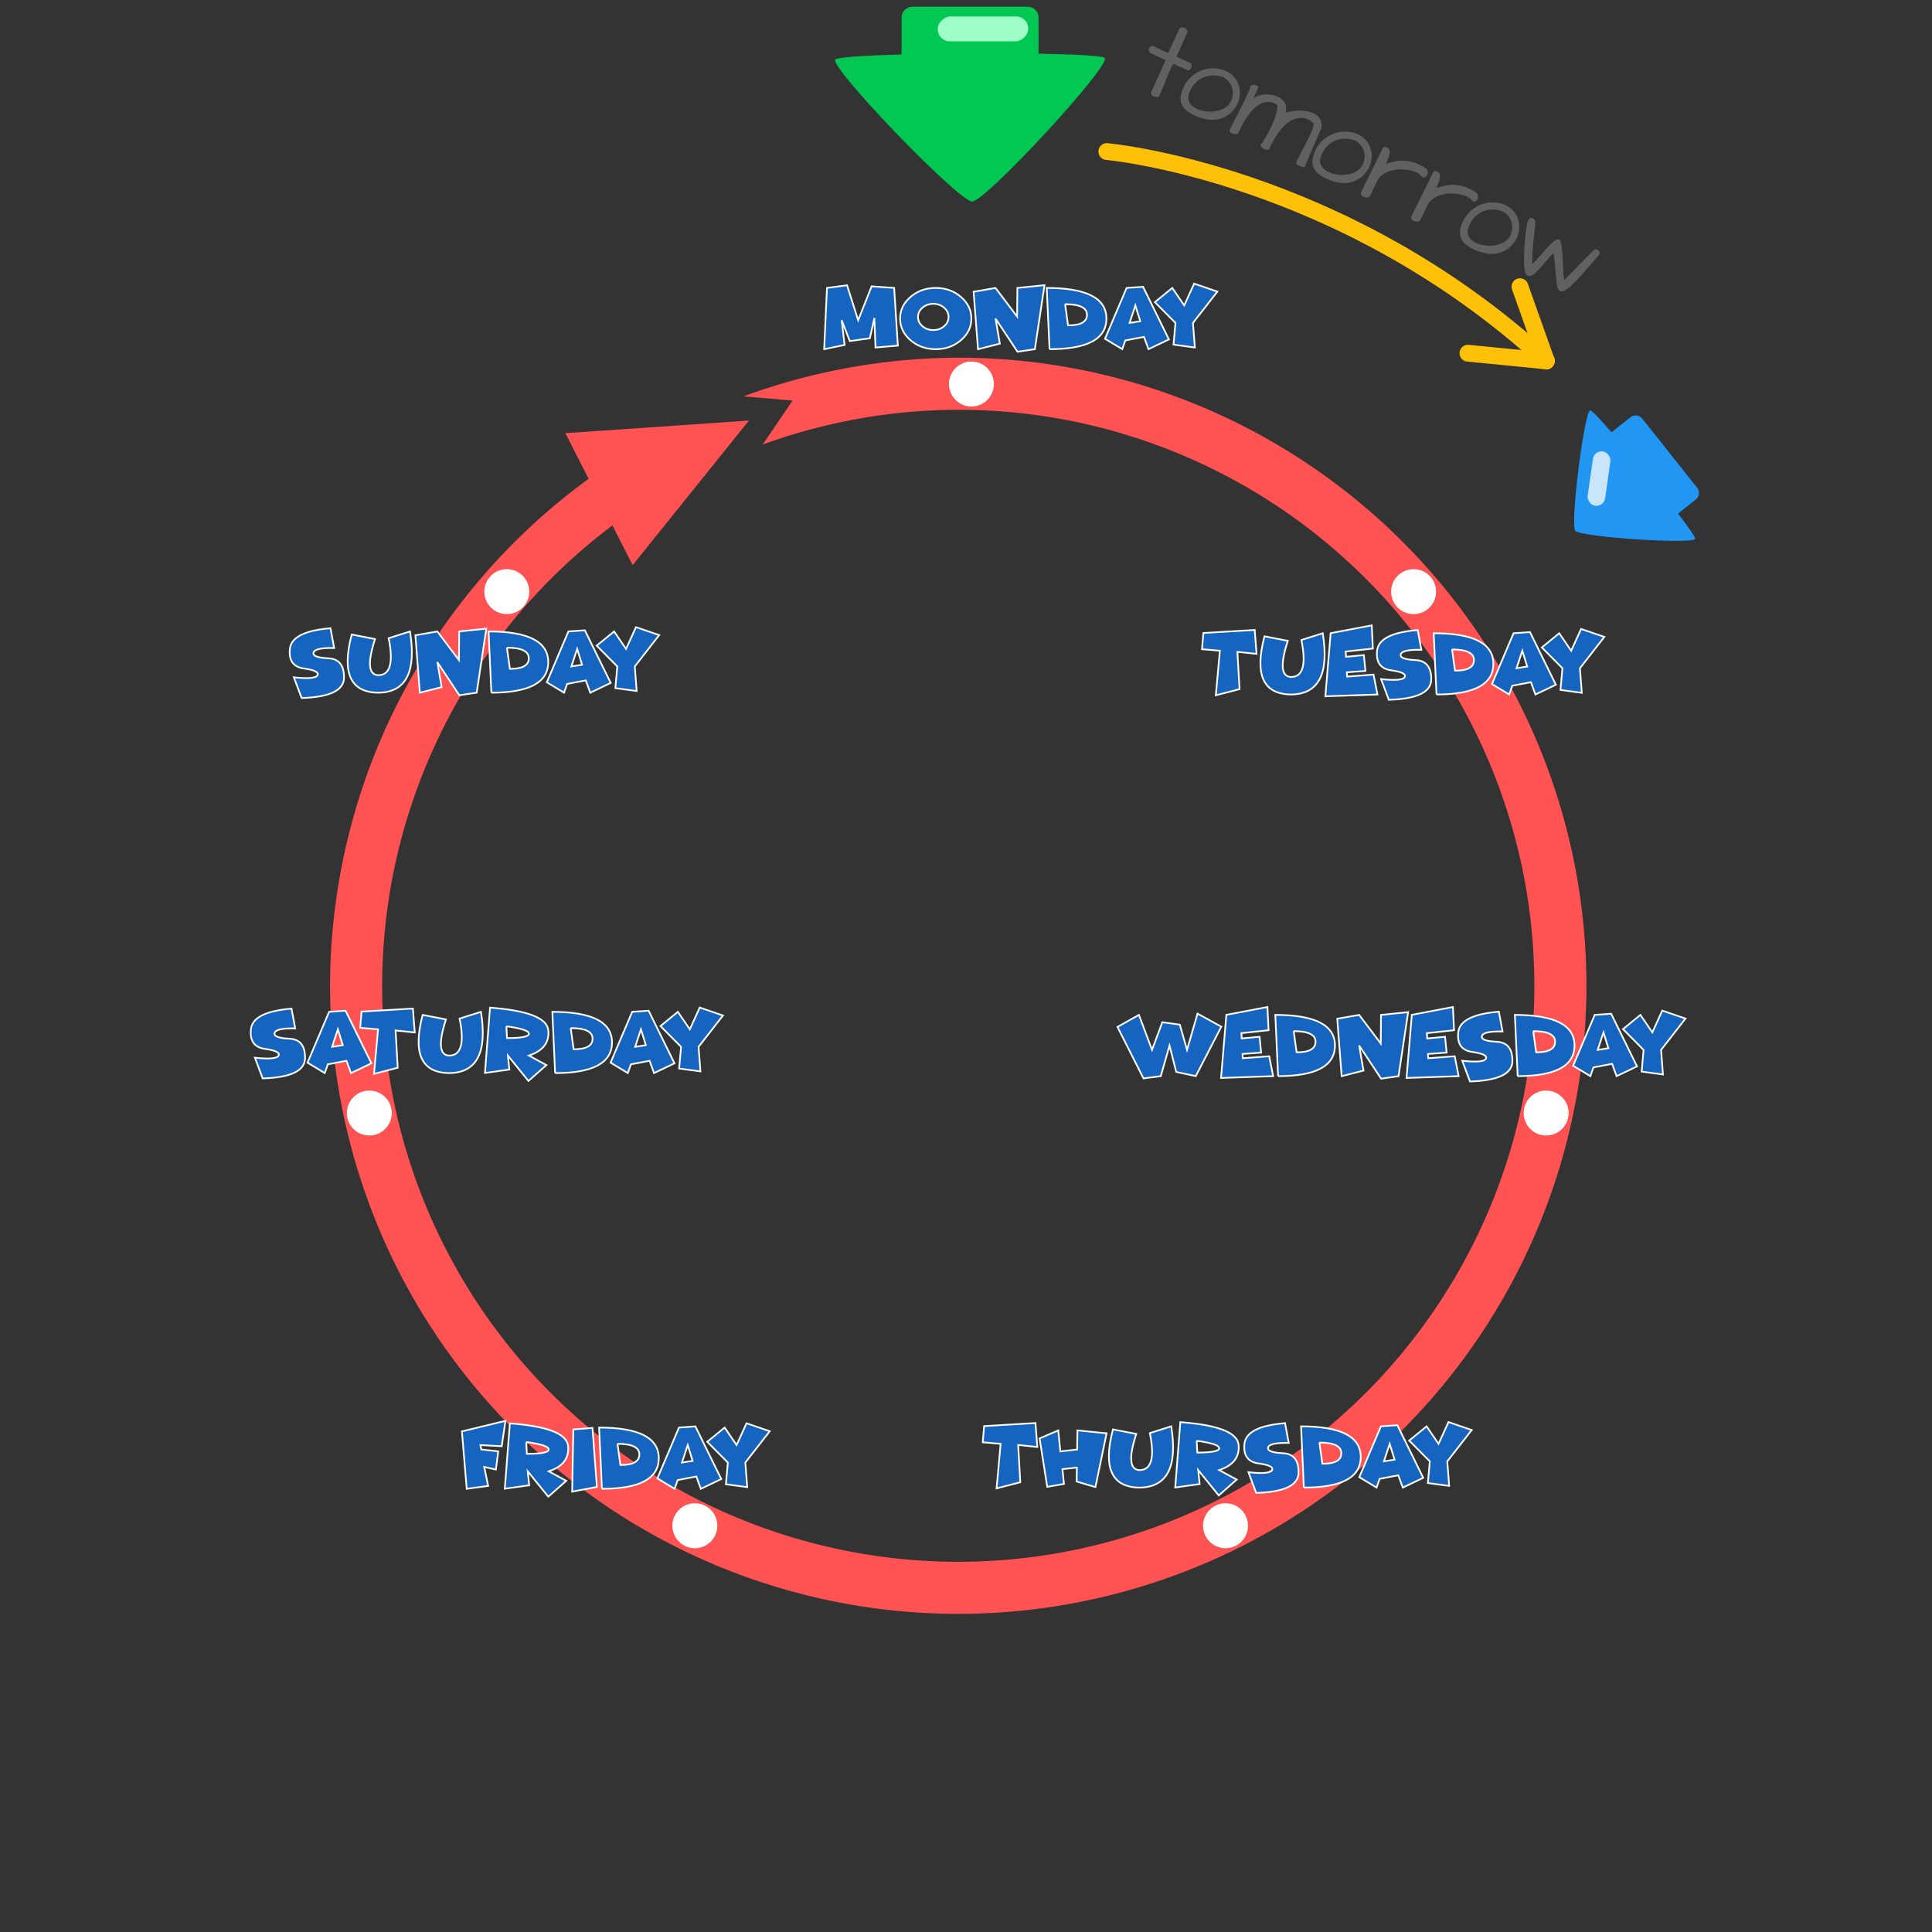 <?xml version="1.0" encoding="UTF-8"?>
<!-- Created with Inkscape (http://www.inkscape.org/) -->
<svg width="512" height="512" version="1.1" viewBox="0 0 135.467 135.467" xmlns="http://www.w3.org/2000/svg" xmlns:cc="http://creativecommons.org/ns#" xmlns:dc="http://purl.org/dc/elements/1.1/" xmlns:rdf="http://www.w3.org/1999/02/22-rdf-syntax-ns#">
 <rect x="0" y="0" width="135.467" height="135.467" fill="#333333" stroke="none"/>
 <g transform="translate(-8.7890623e-7,-686.633)">
  <rect x="8.7890623e-7" y="686.633" width="135.467" height="135.467" ry="2.062" opacity="0" stroke-width=".828"/>
  <g transform="matrix(.902 .433 -.433 .902 0 0)" fill="#616161" stroke-width=".118" style="font-feature-settings:normal;font-variant-caps:normal;font-variant-ligatures:normal;font-variant-numeric:normal" aria-label="tomorrow">
   <path d="m371.261 587.125q-0.147-0.037-0.19-0.123-0.049-0.086-0.031-0.172 0.018-0.092 0.08-0.16 0.061-0.068 0.129-0.074h1.147l-0.025-1.914q0.025-0.074 0.104-0.123 0.08-0.049 0.172-0.055 0.092-0.012 0.184 0.025 0.092 0.031 0.147 0.123l0.055 1.914 1.086-0.025q0.11 0.061 0.147 0.153 0.043 0.086 0.037 0.172-6e-3 0.08-0.049 0.147-0.037 0.061-0.086 0.074l-1.135 0.025q-6e-3 0.38 6e-3 0.687 0.018 0.301 0.037 0.589 0.025 0.282 0.037 0.589 0.018 0.301 0.018 0.675-0.178 0.123-0.362 0.117-0.184-6e-3 -0.252-0.153l-0.068-2.491h-1.19z" style="font-feature-settings:normal;font-variant-caps:normal;font-variant-ligatures:normal;font-variant-numeric:normal"/>
   <path d="m374.408 588.272q0-0.503 0.178-0.908 0.178-0.411 0.466-0.706 0.288-0.294 0.644-0.466 0.356-0.172 0.718-0.209 0.405-0.055 0.761 0.074 0.356 0.123 0.613 0.38 0.258 0.252 0.399 0.613 0.147 0.362 0.129 0.785-0.055 0.503-0.264 0.865-0.209 0.356-0.534 0.589-0.319 0.227-0.742 0.337-0.417 0.104-0.896 0.104-0.724 0-1.098-0.337-0.374-0.337-0.374-1.123zm0.528 0.184q0.025 0.368 0.239 0.558 0.221 0.184 0.534 0.221 0.319 0.037 0.681-0.055 0.368-0.098 0.681-0.294 0.313-0.202 0.528-0.485 0.215-0.288 0.227-0.632 6e-3 -0.16-0.043-0.368-0.049-0.215-0.184-0.411-0.129-0.196-0.362-0.35-0.227-0.153-0.583-0.196-0.129 6e-3 -0.313 0.049-0.184 0.037-0.386 0.129-0.196 0.092-0.393 0.245-0.19 0.153-0.337 0.374-0.147 0.221-0.233 0.521-0.08 0.301-0.055 0.693z" style="font-feature-settings:normal;font-variant-caps:normal;font-variant-ligatures:normal;font-variant-numeric:normal"/>
   <path d="m378.616 589.603q-6e-3 -0.166 0-0.417 0.012-0.252 0.018-0.546 0.012-0.301 0.018-0.632 0.012-0.331 0.012-0.656 6e-3 -0.325-6e-3 -0.626-0.012-0.307-0.043-0.552 0-0.068 0.043-0.11 0.049-0.043 0.117-0.068 0.074-0.025 0.153-0.031 0.08-0.012 0.147-0.012 0.049 0 0.061 0.117t0.012 0.27q0 0.147-6e-3 0.301 0 0.147 0.018 0.215 0.092-0.19 0.294-0.362 0.202-0.172 0.454-0.288 0.252-0.117 0.528-0.16 0.276-0.049 0.521 0.012 0.245 0.055 0.423 0.233 0.184 0.178 0.245 0.509 0.19-0.184 0.442-0.35 0.258-0.166 0.534-0.276 0.282-0.117 0.564-0.16 0.282-0.049 0.521 6e-3 0.245 0.055 0.417 0.227 0.178 0.166 0.252 0.485l0.117 2.939q0 0.012-0.104 0.037-0.098 0.018-0.221 0.025-0.123 6e-3 -0.227-6e-3 -0.104-0.018-0.104-0.08-0.012-0.221-6e-3 -0.515 0.012-0.301 0.018-0.613 0.012-0.319 0.018-0.632 6e-3 -0.319-6e-3 -0.583-6e-3 -0.264-0.043-0.448-0.037-0.184-0.104-0.245-0.209-0.068-0.442-0.068t-0.46 0.098q-0.227 0.098-0.436 0.307-0.202 0.209-0.356 0.564-0.153 0.35-0.239 0.865-0.086 0.509-0.068 1.215-0.031 0.104-0.147 0.135-0.11 0.031-0.233 0.018-0.123-0.012-0.215-0.055-0.086-0.049-0.068-0.098 0.061-0.319 0.086-0.663 0.031-0.344 0.031-0.675 0-0.337-0.025-0.638-0.025-0.301-0.068-0.534t-0.11-0.374q-0.061-0.141-0.141-0.16-0.356-0.031-0.607 0.098-0.252 0.123-0.429 0.356-0.172 0.233-0.282 0.546-0.104 0.313-0.16 0.663-0.049 0.344-0.068 0.705-0.012 0.362 0 0.687-0.098 0.037-0.221 0.086-0.117 0.043-0.233 0.043-0.068 0-0.104-0.025-0.037-0.025-0.086-0.104z" style="font-feature-settings:normal;font-variant-caps:normal;font-variant-ligatures:normal;font-variant-numeric:normal"/>
   <path d="m384.653 588.272q0-0.503 0.178-0.908 0.178-0.411 0.466-0.706 0.288-0.294 0.644-0.466 0.356-0.172 0.718-0.209 0.405-0.055 0.761 0.074 0.356 0.123 0.613 0.38 0.258 0.252 0.399 0.613 0.147 0.362 0.129 0.785-0.055 0.503-0.264 0.865-0.209 0.356-0.534 0.589-0.319 0.227-0.742 0.337-0.417 0.104-0.896 0.104-0.724 0-1.098-0.337-0.374-0.337-0.374-1.123zm0.528 0.184q0.025 0.368 0.239 0.558 0.221 0.184 0.534 0.221 0.319 0.037 0.681-0.055 0.368-0.098 0.681-0.294 0.313-0.202 0.528-0.485 0.215-0.288 0.227-0.632 6e-3 -0.16-0.043-0.368-0.049-0.215-0.184-0.411-0.129-0.196-0.362-0.35-0.227-0.153-0.583-0.196-0.129 6e-3 -0.313 0.049-0.184 0.037-0.386 0.129-0.196 0.092-0.393 0.245-0.19 0.153-0.337 0.374-0.147 0.221-0.233 0.521-0.08 0.301-0.055 0.693z" style="font-feature-settings:normal;font-variant-caps:normal;font-variant-ligatures:normal;font-variant-numeric:normal"/>
   <path d="m388.843 586.076q0.012-0.117 0.098-0.141 0.086-0.031 0.184-0.018 0.16 0.018 0.239 0.166 0.08 0.141 0.11 0.319 0.031 0.178 0.031 0.35 0 0.166 6e-3 0.239 0.172-0.147 0.38-0.337 0.215-0.19 0.515-0.344 0.307-0.16 0.73-0.239 0.429-0.086 1.031-0.012 0.147 0.037 0.215 0.141 0.074 0.104 0.074 0.221 6e-3 0.11-0.061 0.209-0.061 0.092-0.178 0.104-0.147-0.11-0.393-0.129-0.245-0.018-0.54 0.043-0.288 0.061-0.589 0.196-0.301 0.135-0.558 0.337-0.252 0.202-0.436 0.466-0.178 0.264-0.221 0.577v1.344q-0.012 0.031-0.098 0.092-0.086 0.055-0.196 0.08-0.104 0.031-0.215 0-0.104-0.031-0.16-0.172 0-0.043 0-0.27 0-0.233 0-0.558 6e-3 -0.331 0.012-0.718 6e-3 -0.393 6e-3 -0.767 6e-3 -0.374 6e-3 -0.687 6e-3 -0.313 6e-3 -0.491z" style="font-feature-settings:normal;font-variant-caps:normal;font-variant-ligatures:normal;font-variant-numeric:normal"/>
   <path d="m392.757 586.076q0.012-0.117 0.098-0.141 0.086-0.031 0.184-0.018 0.16 0.018 0.239 0.166 0.08 0.141 0.11 0.319 0.031 0.178 0.031 0.35 0 0.166 6e-3 0.239 0.172-0.147 0.38-0.337 0.215-0.19 0.515-0.344 0.307-0.16 0.73-0.239 0.429-0.086 1.031-0.012 0.147 0.037 0.215 0.141 0.074 0.104 0.074 0.221 6e-3 0.11-0.061 0.209-0.061 0.092-0.178 0.104-0.147-0.11-0.393-0.129-0.245-0.018-0.54 0.043-0.288 0.061-0.589 0.196-0.301 0.135-0.558 0.337-0.252 0.202-0.436 0.466-0.178 0.264-0.221 0.577v1.344q-0.012 0.031-0.098 0.092-0.086 0.055-0.196 0.08-0.104 0.031-0.215 0-0.104-0.031-0.16-0.172 0-0.043 0-0.27 0-0.233 0-0.558 6e-3 -0.331 0.012-0.718 6e-3 -0.393 6e-3 -0.767 6e-3 -0.374 6e-3 -0.687 6e-3 -0.313 6e-3 -0.491z" style="font-feature-settings:normal;font-variant-caps:normal;font-variant-ligatures:normal;font-variant-numeric:normal"/>
   <path d="m396.125 588.272q0-0.503 0.178-0.908 0.178-0.411 0.466-0.706 0.288-0.294 0.644-0.466 0.356-0.172 0.718-0.209 0.405-0.055 0.761 0.074 0.356 0.123 0.613 0.38 0.258 0.252 0.399 0.613 0.147 0.362 0.129 0.785-0.055 0.503-0.264 0.865-0.209 0.356-0.534 0.589-0.319 0.227-0.742 0.337-0.417 0.104-0.896 0.104-0.724 0-1.098-0.337-0.374-0.337-0.374-1.123zm0.528 0.184q0.025 0.368 0.239 0.558 0.221 0.184 0.534 0.221 0.319 0.037 0.681-0.055 0.368-0.098 0.681-0.294 0.313-0.202 0.528-0.485 0.215-0.288 0.227-0.632 6e-3 -0.16-0.043-0.368-0.049-0.215-0.184-0.411-0.129-0.196-0.362-0.35-0.227-0.153-0.583-0.196-0.129 6e-3 -0.313 0.049-0.184 0.037-0.386 0.129-0.196 0.092-0.393 0.245-0.19 0.153-0.337 0.374-0.147 0.221-0.233 0.521-0.08 0.301-0.055 0.693z" style="font-feature-settings:normal;font-variant-caps:normal;font-variant-ligatures:normal;font-variant-numeric:normal"/>
   <path d="m402.799 587.518q-0.166 0.558-0.288 1.031-0.117 0.466-0.239 0.767-0.117 0.301-0.27 0.405-0.147 0.098-0.38-0.08-0.123-0.135-0.276-0.405-0.153-0.276-0.313-0.62-0.153-0.344-0.301-0.718-0.147-0.374-0.264-0.705-0.11-0.331-0.184-0.583-0.068-0.258-0.068-0.362 0-0.141 0.061-0.209 0.068-0.068 0.153-0.068 0.092-6e-3 0.178 0.049 0.086 0.049 0.123 0.147 0.055 0.08 0.147 0.35 0.092 0.27 0.221 0.65 0.135 0.38 0.307 0.828 0.172 0.448 0.386 0.89 0.068-0.141 0.135-0.368 0.074-0.227 0.147-0.491 0.074-0.264 0.147-0.528 0.074-0.27 0.153-0.485 0.086-0.221 0.178-0.356 0.092-0.141 0.19-0.147 0.068-0.043 0.184 0.098 0.123 0.135 0.27 0.374 0.147 0.239 0.307 0.54 0.166 0.301 0.319 0.583t0.276 0.509q0.129 0.227 0.202 0.319l0.969-2.834q0.049-0.068 0.129-0.092 0.08-0.025 0.153-6e-3 0.08 0.018 0.135 0.086 0.061 0.068 0.061 0.184-0.08 0.27-0.178 0.644-0.098 0.368-0.209 0.767-0.11 0.393-0.227 0.773-0.117 0.38-0.245 0.675-0.123 0.294-0.252 0.466-0.129 0.166-0.258 0.135-0.074 0.037-0.178-0.055-0.104-0.092-0.233-0.27-0.123-0.178-0.27-0.417-0.141-0.245-0.294-0.503-0.147-0.258-0.307-0.509-0.153-0.258-0.301-0.46z" style="font-feature-settings:normal;font-variant-caps:normal;font-variant-ligatures:normal;font-variant-numeric:normal"/>
  </g>
  <g transform="matrix(.277 .349 -.349 .277 -5.028 550.6)">
   <path transform="scale(.265)" d="m1729.811 73.541c-2.733 0-4.934 2.201-4.934 4.934v14.389c-10.153 0.47-17.372 1.078-18.012 1.783-2.398 2.644 45.508 51.537 50.428 51.467 4.919-0.07 50.48-50.302 47.959-52.875-0.671-0.685-7.876-1.086-18-1.266v-13.498c0-2.733-2.199-4.934-4.932-4.934z" fill="#2196f3"/>
   <rect transform="rotate(-43.437)" x="312.677" y="335.33" width="2.779" height="8.63" ry="1.39" fill="#c8e5fc"/>
  </g>
  <g transform="matrix(.445 0 0 .445 -138.896 683.919)">
   <path d="m455.892 7.157c-0.946 0-1.707 0.761-1.707 1.707v5.813c-5.768 0.162-10.102 0.43-10.435 0.79-1.044 1.131 19.438 22.402 21.56 22.39 2.122-0.012 21.965-21.509 20.887-22.628-0.343-0.356-4.671-0.575-10.43-0.673v-5.693c0-0.946-0.761-1.707-1.707-1.707z" fill="#00c853"/>
   <rect transform="matrix(.024 -1 1 -0 0 0)" x="-12.619" y="460.139" width="3.932" height="14.259" ry="1.96" fill="#a0ffc7"/>
  </g>
  <path d="m67.19 711.713a44.047 44.04 0 0 0 -15.053 2.71l3.439 0.298-2.103 3.083a40.394 40.388 0 0 1 13.717 -2.439 40.394 40.388 0 0 1 40.394 40.388 40.394 40.388 0 0 1 -40.394 40.388 40.394 40.388 0 0 1 -40.394 -40.388 40.394 40.388 0 0 1 19 -34.233l-1.561-3.29a44.047 44.04 0 0 0 -21.092 37.522 44.047 44.04 0 0 0 44.047 44.04 44.047 44.04 0 0 0 44.046 -44.04 44.047 44.04 0 0 0 -44.046 -44.04z" fill="#ff5252" stroke-width=".445"/>
  <path d="m39.641 717.004 12.872-0.883-8.152 10.139z" fill="#ff5252" stroke-width=".445"/>
  <ellipse cx="64.901" cy="752.324" rx="55.424" ry="50.397" opacity="0" stroke-width="2.356"/>
  <g fill="#1565c0" stroke="#fff" stroke-width=".118">
   <g transform="scale(1 1)" style="font-feature-settings:normal;font-variant-caps:normal;font-variant-ligatures:normal;font-variant-numeric:normal" aria-label="Monday">
    <path d="m62.696 706.822 0.258 4.046-1.564 0.132-0.083-2.07-0.316 1.423-1.405 0.196-0.571-1.469 0.206 1.742-1.432 0.294 0.196-4.294 1.408-0.187 0.779 2.454 0.945-2.38z" style="font-feature-settings:normal;font-variant-caps:normal;font-variant-ligatures:normal;font-variant-numeric:normal"/>
    <path d="m65.613 711.117q-1.037 0-1.77-0.629-0.73-0.629-0.73-1.518t0.73-1.518q0.733-0.629 1.77-0.629 1.034 0 1.764 0.629 0.733 0.629 0.733 1.518t-0.733 1.518q-0.73 0.629-1.764 0.629zm-0.172-1.34q0.442 0 0.755-0.27 0.316-0.27 0.316-0.65 0-0.38-0.316-0.65-0.313-0.27-0.755-0.27-0.445 0-0.761 0.27-0.313 0.27-0.313 0.65 0 0.38 0.313 0.65 0.316 0.27 0.761 0.27z" style="font-feature-settings:normal;font-variant-caps:normal;font-variant-ligatures:normal;font-variant-numeric:normal"/>
    <path d="m69.803 708.97 0.304 1.758-1.531 0.39-0.31-4.027 1.537-0.267 1.515 2.006 0.018-2.006 1.902-0.196-0.675 4.491-1.218 0.178z" style="font-feature-settings:normal;font-variant-caps:normal;font-variant-ligatures:normal;font-variant-numeric:normal"/>
    <path d="m73.591 711.117-0.196-4.294q4.184 0 4.184 2.147 0 2.147-3.988 2.147zm1.092-3.156 0.206 1.485q1.328 6e-3 1.328-0.739 0-0.745-1.534-0.745z" style="font-feature-settings:normal;font-variant-caps:normal;font-variant-ligatures:normal;font-variant-numeric:normal"/>
    <path d="m78.904 710.503-0.215 0.613-1.209-0.73 1.515-3.564 1.153-0.08 1.813 3.69-1.432 0.684-0.316-0.862zm1.049-1.344-0.344-1.11-0.405 1.227z" style="font-feature-settings:normal;font-variant-caps:normal;font-variant-ligatures:normal;font-variant-numeric:normal"/>
    <path d="m82.422 709.276-1.445-1.457 1.221-0.997 0.837 1.227 0.696-1.528 1.629 0.558-1.712 2.196 0.132 1.724-1.494-0.202z" style="font-feature-settings:normal;font-variant-caps:normal;font-variant-ligatures:normal;font-variant-numeric:normal"/>
   </g>
   <g transform="scale(1 1)" style="font-feature-settings:normal;font-variant-caps:normal;font-variant-ligatures:normal;font-variant-numeric:normal" aria-label="Tuesday">
    <path d="m86.763 732.341 0.15 2.613-1.663 0.429 0.285-3.123-1.255-0.107 0.098-1.135 3.598-0.215 0.132 1.678z" style="font-feature-settings:normal;font-variant-caps:normal;font-variant-ligatures:normal;font-variant-numeric:normal"/>
    <path d="m88.662 731.249 1.635 0.319q-0.816 2.506 0.233 2.534 1.245-9e-3 0.721-2.595l1.497-0.472q0.687 4.258-2.218 4.294-2.935-0.028-1.868-4.08z" style="font-feature-settings:normal;font-variant-caps:normal;font-variant-ligatures:normal;font-variant-numeric:normal"/>
    <path d="m96.183 730.482 0.08 1.626-1.908 0.206 0.025 0.371 1.251-0.117 0.11 1.11-1.307 0.095 0.021 0.301 1.853-0.141 0.276 1.396-3.653 0.126 0.371-4.426z" style="font-feature-settings:normal;font-variant-caps:normal;font-variant-ligatures:normal;font-variant-numeric:normal"/>
    <path d="m97.536 733.632q-1.107-0.156-0.978-1.377t2.847-1.445l0.258 1.386q-1.347-0.031-1.445 0.319-0.098 0.35 1.031 0.402 1.129 0.052 1.104 1.374-0.025 1.322-2.972 1.411l-0.543-1.451q1.509 0.163 1.659-0.15 0.15-0.316-0.96-0.469z" style="font-feature-settings:normal;font-variant-caps:normal;font-variant-ligatures:normal;font-variant-numeric:normal"/>
    <path d="m100.723 735.328-0.196-4.294q4.184 0 4.184 2.147t-3.988 2.147zm1.092-3.156 0.206 1.485q1.328 6e-3 1.328-0.739 0-0.745-1.534-0.745z" style="font-feature-settings:normal;font-variant-caps:normal;font-variant-ligatures:normal;font-variant-numeric:normal"/>
    <path d="m106.036 734.715-0.215 0.613-1.209-0.73 1.515-3.564 1.153-0.08 1.813 3.69-1.432 0.684-0.316-0.862zm1.049-1.344-0.344-1.11-0.405 1.227z" style="font-feature-settings:normal;font-variant-caps:normal;font-variant-ligatures:normal;font-variant-numeric:normal"/>
    <path d="m109.554 733.488-1.445-1.457 1.221-0.997 0.837 1.227 0.696-1.528 1.629 0.558-1.712 2.196 0.132 1.724-1.494-0.202z" style="font-feature-settings:normal;font-variant-caps:normal;font-variant-ligatures:normal;font-variant-numeric:normal"/>
   </g>
   <g transform="scale(1 1)" style="font-feature-settings:normal;font-variant-caps:normal;font-variant-ligatures:normal;font-variant-numeric:normal" aria-label="Wednesday">
    <path d="m82.004 759.942-0.613 2.147-1.212 0.16-1.825-3.61 1.503-0.844 0.92 2.454 0.721-1.939 1.227 0.169 0.506 1.77 0.736-2.543 1.669 0.914-1.791 3.469-1.371-0.294z" style="font-feature-settings:normal;font-variant-caps:normal;font-variant-ligatures:normal;font-variant-numeric:normal"/>
    <path d="m88.869 757.243 0.08 1.626-1.908 0.206 0.025 0.371 1.251-0.117 0.11 1.11-1.307 0.095 0.021 0.301 1.853-0.141 0.276 1.396-3.653 0.126 0.371-4.426z" style="font-feature-settings:normal;font-variant-caps:normal;font-variant-ligatures:normal;font-variant-numeric:normal"/>
    <path d="m89.617 762.089-0.196-4.294q4.184 0 4.184 2.147t-3.988 2.147zm1.092-3.156 0.206 1.485q1.328 6e-3 1.328-0.739 0-0.745-1.534-0.745z" style="font-feature-settings:normal;font-variant-caps:normal;font-variant-ligatures:normal;font-variant-numeric:normal"/>
    <path d="m95.301 759.942 0.304 1.758-1.531 0.39-0.31-4.027 1.537-0.267 1.515 2.006 0.018-2.006 1.902-0.196-0.675 4.491-1.218 0.178z" style="font-feature-settings:normal;font-variant-caps:normal;font-variant-ligatures:normal;font-variant-numeric:normal"/>
    <path d="m101.875 757.243 0.08 1.626-1.908 0.206 0.025 0.371 1.251-0.117 0.11 1.11-1.307 0.095 0.021 0.301 1.853-0.141 0.276 1.396-3.653 0.126 0.371-4.426z" style="font-feature-settings:normal;font-variant-caps:normal;font-variant-ligatures:normal;font-variant-numeric:normal"/>
    <path d="m103.227 760.393q-1.107-0.156-0.978-1.377t2.847-1.445l0.258 1.386q-1.347-0.031-1.445 0.319-0.098 0.35 1.031 0.402 1.129 0.052 1.104 1.374-0.025 1.322-2.972 1.411l-0.543-1.451q1.509 0.163 1.659-0.15 0.15-0.316-0.96-0.469z" style="font-feature-settings:normal;font-variant-caps:normal;font-variant-ligatures:normal;font-variant-numeric:normal"/>
    <path d="m106.414 762.089-0.196-4.294q4.184 0 4.184 2.147t-3.988 2.147zm1.092-3.156 0.206 1.485q1.328 6e-3 1.328-0.739 0-0.745-1.534-0.745z" style="font-feature-settings:normal;font-variant-caps:normal;font-variant-ligatures:normal;font-variant-numeric:normal"/>
    <path d="m111.727 761.476-0.215 0.613-1.209-0.73 1.515-3.564 1.153-0.08 1.813 3.69-1.432 0.684-0.316-0.862zm1.049-1.344-0.344-1.11-0.405 1.227z" style="font-feature-settings:normal;font-variant-caps:normal;font-variant-ligatures:normal;font-variant-numeric:normal"/>
    <path d="m115.245 760.249-1.445-1.457 1.221-0.997 0.837 1.227 0.696-1.528 1.629 0.558-1.712 2.196 0.132 1.724-1.494-0.202z" style="font-feature-settings:normal;font-variant-caps:normal;font-variant-ligatures:normal;font-variant-numeric:normal"/>
   </g>
   <g transform="scale(1 1)" style="font-feature-settings:normal;font-variant-caps:normal;font-variant-ligatures:normal;font-variant-numeric:normal" aria-label="Thursday">
    <path d="m71.39 787.951 0.15 2.613-1.663 0.429 0.285-3.123-1.255-0.107 0.098-1.135 3.598-0.215 0.132 1.678z" style="font-feature-settings:normal;font-variant-caps:normal;font-variant-ligatures:normal;font-variant-numeric:normal"/>
    <path d="m74.494 789.645 0.11 1.037-1.175 0.206-0.534-3.399 1.307-0.558 0.147 1.472 1.178-0.135 0.018-1.34 2.046 0.206-0.782 3.77-1.316-0.39 0.015-0.979z" style="font-feature-settings:normal;font-variant-caps:normal;font-variant-ligatures:normal;font-variant-numeric:normal"/>
    <path d="m78.037 786.859 1.635 0.319q-0.816 2.506 0.233 2.534 1.245-9e-3 0.721-2.595l1.497-0.472q0.687 4.258-2.218 4.294-2.935-0.028-1.868-4.08z" style="font-feature-settings:normal;font-variant-caps:normal;font-variant-ligatures:normal;font-variant-numeric:normal"/>
    <path d="m83.908 787.657 0.043 0.828q1.534 0 1.534-0.307 0-0.307-1.577-0.521zm0.206 3.034-1.709 0.239 0.356-4.58q3.951 0.294 4.083 1.583 0.135 1.285-1.359 1.779l1.227 0.666-1.258 1.113-1.439-1.779z" style="font-feature-settings:normal;font-variant-caps:normal;font-variant-ligatures:normal;font-variant-numeric:normal"/>
    <path d="m88.236 789.243q-1.107-0.156-0.978-1.377t2.847-1.445l0.258 1.386q-1.347-0.031-1.445 0.319-0.098 0.35 1.031 0.402 1.129 0.052 1.104 1.374-0.025 1.322-2.972 1.411l-0.543-1.451q1.509 0.163 1.659-0.15 0.15-0.316-0.96-0.469z" style="font-feature-settings:normal;font-variant-caps:normal;font-variant-ligatures:normal;font-variant-numeric:normal"/>
    <path d="m91.423 790.939-0.196-4.294q4.184 0 4.184 2.147 0 2.147-3.988 2.147zm1.092-3.156 0.206 1.485q1.328 6e-3 1.328-0.739 0-0.745-1.534-0.745z" style="font-feature-settings:normal;font-variant-caps:normal;font-variant-ligatures:normal;font-variant-numeric:normal"/>
    <path d="m96.736 790.325-0.215 0.613-1.209-0.73 1.515-3.564 1.153-0.08 1.813 3.69-1.432 0.684-0.316-0.862zm1.049-1.344-0.344-1.11-0.405 1.227z" style="font-feature-settings:normal;font-variant-caps:normal;font-variant-ligatures:normal;font-variant-numeric:normal"/>
    <path d="m100.254 789.099-1.445-1.457 1.221-0.997 0.837 1.227 0.696-1.528 1.629 0.558-1.712 2.196 0.132 1.724-1.494-0.202z" style="font-feature-settings:normal;font-variant-caps:normal;font-variant-ligatures:normal;font-variant-numeric:normal"/>
   </g>
   <g transform="scale(1 1)" style="font-feature-settings:normal;font-variant-caps:normal;font-variant-ligatures:normal;font-variant-numeric:normal" aria-label="Friday">
    <path d="m35.441 786.258-0.261 1.779-1.494-0.08 0.061 0.307 1.187 0.135-0.163 1.276-0.819-0.184 0.276 1.331-1.503 0.202-0.337-4.027z" style="font-feature-settings:normal;font-variant-caps:normal;font-variant-ligatures:normal;font-variant-numeric:normal"/>
    <path d="m36.898 787.743 0.043 0.828q1.534 0 1.534-0.307t-1.577-0.521zm0.206 3.034-1.709 0.239 0.356-4.58q3.951 0.294 4.083 1.583 0.135 1.285-1.359 1.779l1.227 0.666-1.258 1.113-1.439-1.779z" style="font-feature-settings:normal;font-variant-caps:normal;font-variant-ligatures:normal;font-variant-numeric:normal"/>
    <path d="m41.542 786.755 0.313 4.138-1.736 0.328 0.08-4.359z" style="font-feature-settings:normal;font-variant-caps:normal;font-variant-ligatures:normal;font-variant-numeric:normal"/>
    <path d="m42.204 791.025-0.196-4.294q4.184 0 4.184 2.147 0 2.147-3.988 2.147zm1.092-3.156 0.206 1.485q1.328 6e-3 1.328-0.739 0-0.745-1.534-0.745z" style="font-feature-settings:normal;font-variant-caps:normal;font-variant-ligatures:normal;font-variant-numeric:normal"/>
    <path d="m47.517 790.411-0.215 0.613-1.209-0.73 1.515-3.564 1.153-0.08 1.813 3.69-1.432 0.684-0.316-0.862zm1.049-1.344-0.344-1.11-0.405 1.227z" style="font-feature-settings:normal;font-variant-caps:normal;font-variant-ligatures:normal;font-variant-numeric:normal"/>
    <path d="m51.035 789.184-1.445-1.457 1.221-0.997 0.837 1.227 0.696-1.528 1.629 0.558-1.712 2.196 0.132 1.724-1.494-0.202z" style="font-feature-settings:normal;font-variant-caps:normal;font-variant-ligatures:normal;font-variant-numeric:normal"/>
   </g>
   <g transform="scale(1 1)" style="font-feature-settings:normal;font-variant-caps:normal;font-variant-ligatures:normal;font-variant-numeric:normal" aria-label="Saturday">
    <path d="m18.572 760.178q-1.107-0.156-0.978-1.377t2.847-1.445l0.258 1.386q-1.347-0.031-1.445 0.319-0.098 0.35 1.031 0.402 1.129 0.052 1.104 1.374-0.025 1.322-2.972 1.411l-0.543-1.451q1.509 0.163 1.659-0.15 0.15-0.316-0.96-0.469z" style="font-feature-settings:normal;font-variant-caps:normal;font-variant-ligatures:normal;font-variant-numeric:normal"/>
    <path d="m22.986 761.261-0.215 0.613-1.209-0.73 1.515-3.564 1.153-0.08 1.813 3.69-1.432 0.684-0.316-0.862zm1.049-1.344-0.344-1.11-0.405 1.227z" style="font-feature-settings:normal;font-variant-caps:normal;font-variant-ligatures:normal;font-variant-numeric:normal"/>
    <path d="m27.737 758.887 0.15 2.613-1.663 0.429 0.285-3.123-1.255-0.107 0.098-1.135 3.598-0.215 0.132 1.678z" style="font-feature-settings:normal;font-variant-caps:normal;font-variant-ligatures:normal;font-variant-numeric:normal"/>
    <path d="m29.636 757.795 1.635 0.319q-0.816 2.506 0.233 2.534 1.245-9e-3 0.721-2.595l1.497-0.472q0.687 4.258-2.218 4.294-2.935-0.028-1.868-4.08z" style="font-feature-settings:normal;font-variant-caps:normal;font-variant-ligatures:normal;font-variant-numeric:normal"/>
    <path d="m35.507 758.593 0.043 0.828q1.534 0 1.534-0.307t-1.577-0.521zm0.206 3.034-1.709 0.239 0.356-4.58q3.951 0.294 4.083 1.583 0.135 1.285-1.359 1.779l1.227 0.666-1.258 1.113-1.439-1.779z" style="font-feature-settings:normal;font-variant-caps:normal;font-variant-ligatures:normal;font-variant-numeric:normal"/>
    <path d="m38.924 761.875-0.196-4.294q4.184 0 4.184 2.147 0 2.147-3.988 2.147zm1.092-3.156 0.206 1.485q1.328 6e-3 1.328-0.739 0-0.745-1.534-0.745z" style="font-feature-settings:normal;font-variant-caps:normal;font-variant-ligatures:normal;font-variant-numeric:normal"/>
    <path d="m44.236 761.261-0.215 0.613-1.209-0.73 1.515-3.564 1.153-0.08 1.813 3.69-1.432 0.684-0.316-0.862zm1.049-1.344-0.344-1.11-0.405 1.227z" style="font-feature-settings:normal;font-variant-caps:normal;font-variant-ligatures:normal;font-variant-numeric:normal"/>
    <path d="m47.755 760.034-1.445-1.457 1.221-0.997 0.837 1.227 0.696-1.528 1.629 0.558-1.712 2.196 0.132 1.724-1.494-0.202z" style="font-feature-settings:normal;font-variant-caps:normal;font-variant-ligatures:normal;font-variant-numeric:normal"/>
   </g>
   <g transform="scale(1 1)" style="font-feature-settings:normal;font-variant-caps:normal;font-variant-ligatures:normal;font-variant-numeric:normal" aria-label="Sunday ">
    <path d="m21.303 733.506q-1.107-0.156-0.978-1.377t2.847-1.445l0.258 1.386q-1.347-0.031-1.445 0.319-0.098 0.35 1.031 0.402 1.129 0.052 1.104 1.374-0.025 1.322-2.972 1.411l-0.543-1.451q1.509 0.163 1.659-0.15 0.15-0.316-0.96-0.469z" style="font-feature-settings:normal;font-variant-caps:normal;font-variant-ligatures:normal;font-variant-numeric:normal"/>
    <path d="m24.662 731.123 1.635 0.319q-0.816 2.506 0.233 2.534 1.245-9e-3 0.721-2.595l1.497-0.472q0.687 4.258-2.218 4.294-2.935-0.028-1.868-4.08z" style="font-feature-settings:normal;font-variant-caps:normal;font-variant-ligatures:normal;font-variant-numeric:normal"/>
    <path d="m30.664 733.055 0.304 1.758-1.531 0.39-0.31-4.027 1.537-0.267 1.515 2.006 0.018-2.006 1.902-0.196-0.675 4.491-1.218 0.178z" style="font-feature-settings:normal;font-variant-caps:normal;font-variant-ligatures:normal;font-variant-numeric:normal"/>
    <path d="m34.453 735.202-0.196-4.294q4.184 0 4.184 2.147 0 2.147-3.988 2.147zm1.092-3.156 0.206 1.485q1.328 6e-3 1.328-0.739 0-0.745-1.534-0.745z" style="font-feature-settings:normal;font-variant-caps:normal;font-variant-ligatures:normal;font-variant-numeric:normal"/>
    <path d="m39.765 734.589-0.215 0.613-1.209-0.73 1.515-3.564 1.153-0.08 1.813 3.69-1.432 0.684-0.316-0.862zm1.049-1.344-0.344-1.11-0.405 1.227z" style="font-feature-settings:normal;font-variant-caps:normal;font-variant-ligatures:normal;font-variant-numeric:normal"/>
    <path d="m43.284 733.362-1.445-1.457 1.221-0.997 0.837 1.227 0.696-1.528 1.629 0.558-1.712 2.196 0.132 1.724-1.494-0.202z" style="font-feature-settings:normal;font-variant-caps:normal;font-variant-ligatures:normal;font-variant-numeric:normal"/>
   </g>
  </g>
  <g fill="#fff">
   <ellipse cx="68.114" cy="713.56" rx="1.576" ry="1.576"/>
   <ellipse cx="99.118" cy="728.117" rx="1.576" ry="1.576"/>
   <ellipse cx="108.412" cy="764.677" rx="1.576" ry="1.576"/>
   <ellipse cx="85.932" cy="793.614" rx="1.576" ry="1.576"/>
   <ellipse transform="scale(-1,1)" cx="-35.535" cy="728.117" rx="1.576" ry="1.576"/>
   <ellipse transform="scale(-1,1)" cx="-25.896" cy="764.677" rx="1.576" ry="1.576"/>
   <ellipse transform="scale(-1,1)" cx="-48.721" cy="793.614" rx="1.576" ry="1.576"/>
  </g>
  <g transform="matrix(.445 .012 -.012 .445 12.062 681.196)" fill="none" stroke="#ffc107" stroke-linecap="round" stroke-width="2.646">
   <g transform="rotate(-26.301,280.877,257.94)">
    <path d="m311.019 55.611-10.704-6.275"/>
    <path d="m312.145 43.254-1.127 12.356"/>
   </g>
   <path d="m148.161 32.101s36.962 2.27 70.088 31.1"/>
  </g>
 </g>
</svg>
